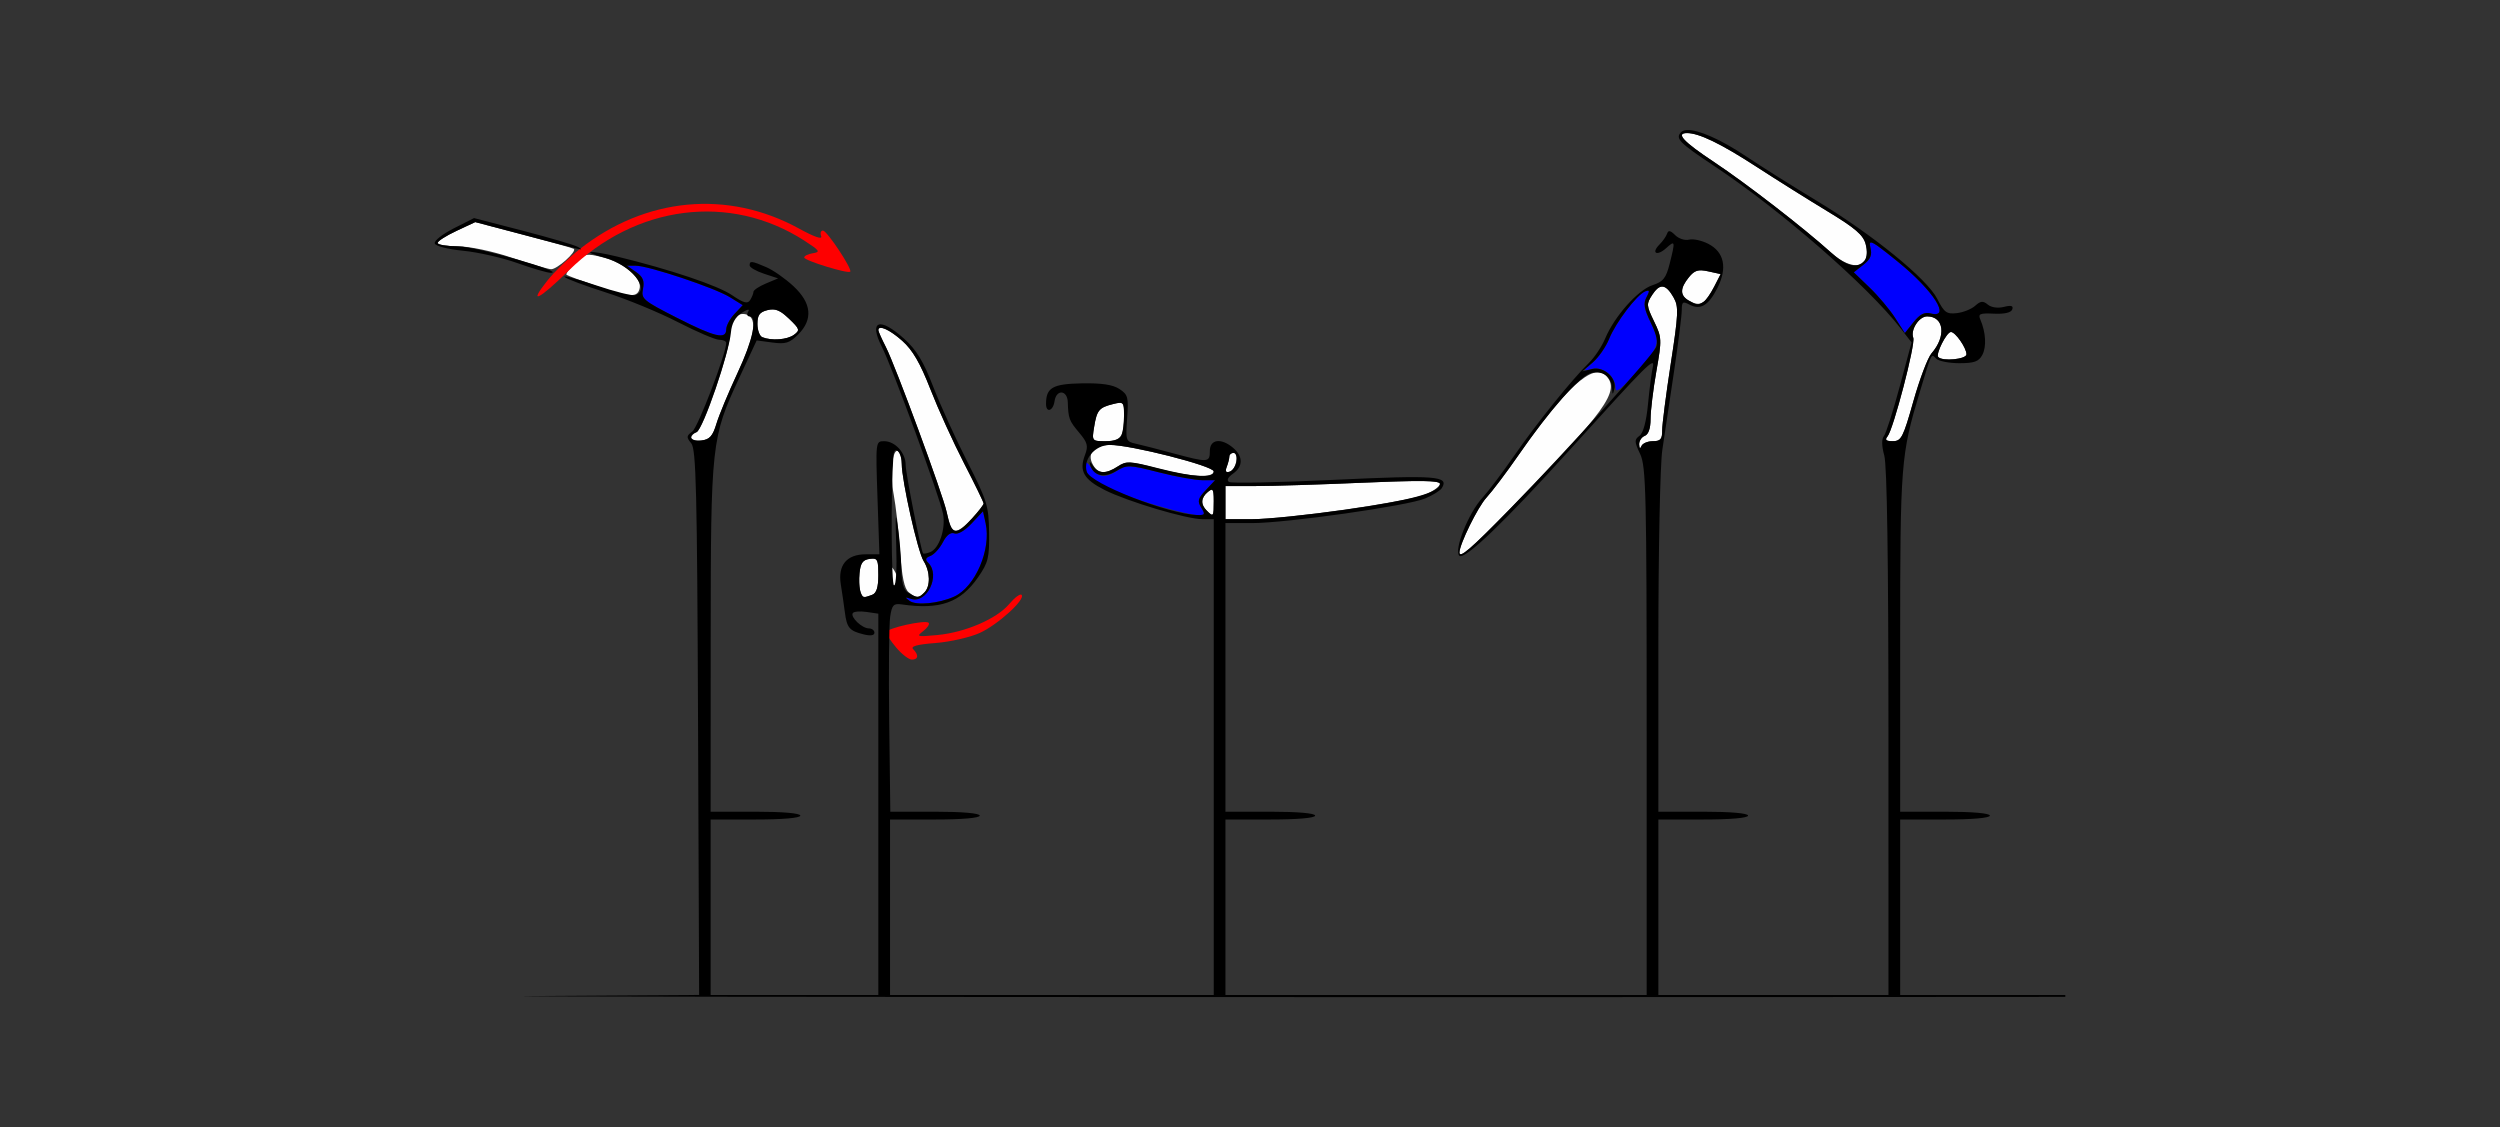 <?xml version="1.0" encoding="UTF-8" standalone="no"?>
<!-- Created with Inkscape (http://www.inkscape.org/) -->

<svg
   xmlns:dc="http://purl.org/dc/elements/1.1/"
   xmlns:cc="http://creativecommons.org/ns#"
   xmlns:rdf="http://www.w3.org/1999/02/22-rdf-syntax-ns#"
   xmlns:svg="http://www.w3.org/2000/svg"
   xmlns="http://www.w3.org/2000/svg"
   xmlns:sodipodi="http://sodipodi.sourceforge.net/DTD/sodipodi-0.dtd"
   xmlns:inkscape="http://www.inkscape.org/namespaces/inkscape"
   version="1.1"
   width="641"
   height="289"
   id="svg2"
   inkscape:version="0.91 r13725"
   sodipodi:docname="ub320700.svg">
  <rect width="100%" height="100%" fill="#333333" stroke="none"/>
  <sodipodi:namedview
     pagecolor="#ffffff"
     bordercolor="#666666"
     borderopacity="1"
     objecttolerance="10"
     gridtolerance="10"
     guidetolerance="10"
     inkscape:pageopacity="0"
     inkscape:pageshadow="2"
     inkscape:window-width="1327"
     inkscape:window-height="943"
     id="namedview11"
     showgrid="false"
     inkscape:zoom="0.67290973"
     inkscape:cx="318.58931"
     inkscape:cy="279.95068"
     inkscape:window-x="0"
     inkscape:window-y="0"
     inkscape:window-maximized="0"
     inkscape:current-layer="svg2" />
  <defs
     id="defs6" />
  <g
     id="g2987"
     transform="translate(57.204,-17.879)">
    <path
       d="m 163.398,169.595 c -0.296,-0.773 -0.395,-2.91 -0.219,-4.75 0.248,-2.587 0.83,-3.418 2.57,-3.665 2.045,-0.29 2.25,0.087 2.25,4.143 0,3.147 -0.466,4.642 -1.582,5.07 -2.203,0.845 -2.41,0.791 -3.02,-0.798 z m 12.408,0.155 c -1.131,-0.897 -1.761,-3.883 -2.234,-10.588 -0.362,-5.136 -1.093,-11.633 -1.625,-14.439 -1.025,-5.407 -0.331,-12.078 1.162,-11.155 0.49,0.303 0.89,1.746 0.89,3.207 0,4.321 4.095,22.538 5.606,24.94 1.711,2.72 1.801,6.477 0.194,8.085 -1.508,1.508 -2.037,1.502 -3.993,-0.05 z m -4.791,-4.5 c 0.012,-2.143 0.229,-2.419 0.985,-1.25 1.264,1.957 1.264,4 0,4 -0.55,0 -0.993,-1.238 -0.985,-2.75 z M 317,159.537 c 0,-2.087 4.69,-11.636 6.894,-14.037 1.515,-1.65 5.196,-6.526 8.18,-10.836 12.002,-17.334 19.205,-23.887 22.5,-20.472 3.762,3.899 0.021,9.071 -24.998,34.558 C 319.756,158.754 317,161.118 317,159.537 Z M 186.677,153.25 c -0.243,-0.412 -0.763,-2.25 -1.157,-4.083 -0.952,-4.437 -13.124,-37.47 -15.582,-42.288 C 168.872,104.789 168,102.837 168,102.54 c 0,-1.454 2.873,-0.178 6.135,2.725 2.664,2.371 4.596,5.696 7.233,12.449 1.979,5.068 5.855,13.594 8.615,18.949 2.76,5.354 5.017,9.995 5.017,10.313 0,0.318 -1.325,2.029 -2.944,3.801 -2.911,3.188 -4.523,3.928 -5.38,2.473 z M 257,146.75 l 0,-4.25 7.75,0 c 4.263,0 16.637,-0.387 27.5,-0.859 14.813,-0.644 19.75,-0.569 19.75,0.301 0,0.638 -1.655,1.852 -3.677,2.697 C 303.671,146.582 272.723,151 263.76,151 L 257,151 Z m -4.8,2.05 c -1.616,-1.616 -1.511,-3.297 0.3,-4.8 1.286,-1.068 1.5,-0.729 1.5,2.378 0,4.021 -0.086,4.136 -1.8,2.422 z m -13.063,-10.932 c -6.698,-1.774 -7.575,-1.811 -9.715,-0.409 -3.195,2.094 -5.141,1.936 -6.457,-0.523 -1.508,-2.817 0.359,-4.924 4.407,-4.976 5.183,-0.066 26.62,5.401 26.624,6.79 0.005,1.796 -6.121,1.432 -14.859,-0.882 z m 18.203,-0.313 C 257.703,136.61 258,135.423 258,134.918 258,134.413 258.481,134 259.07,134 c 1.554,0 0.687,4.259 -0.979,4.808 -0.989,0.326 -1.213,-0.048 -0.75,-1.253 z m 105.738,-5.698 c -0.043,-0.904 0.596,-1.902 1.421,-2.219 0.967,-0.371 1.5,-1.919 1.501,-4.357 7.5e-4,-2.08 0.671,-7.587 1.489,-12.237 1.433,-8.145 1.411,-8.615 -0.602,-12.773 -1.974,-4.078 -1.998,-4.457 -0.426,-6.856 1.947,-2.971 3.478,-2.745 5.483,0.81 1.284,2.276 1.197,4.181 -0.769,16.92 -1.219,7.895 -2.207,15.592 -2.196,17.105 0.016,2.247 -0.423,2.75 -2.397,2.75 -1.329,0 -2.644,0.562 -2.921,1.25 -0.319,0.789 -0.533,0.645 -0.583,-0.393 z M 120,130.173 c 0,-0.528 0.627,-1.2 1.393,-1.494 C 123.094,128.027 130,107.718 130,103.371 c 0,-3.551 1.969,-5.704 4.373,-4.781 2.662,1.021 1.905,5.533 -2.518,15.02 -2.28,4.889 -4.689,10.69 -5.354,12.89 -0.966,3.197 -1.74,4.063 -3.855,4.316 C 121.191,130.99 120,130.701 120,130.173 Z m 103.333,-2.837 c 0.699,-4.307 1.253,-4.969 4.917,-5.874 2.609,-0.644 2.75,-0.498 2.75,2.847 0,5.548 -0.809,6.69 -4.738,6.69 -3.499,0 -3.52,-0.026 -2.929,-3.664 z M 426.774,129.75 c 1.493,-1.832 7.192,-23.676 6.587,-25.251 C 432.583,102.471 434.825,99 436.913,99 c 4.36,0 4.957,5.091 1.114,9.5 -0.959,1.1 -3.045,6.611 -4.635,12.246 -2.625,9.3 -3.111,10.247 -5.264,10.25 -1.775,0.003 -2.116,-0.311 -1.354,-1.246 z m 12.999,-20.31 C 439.031,108.698 441.901,103 443.017,103 c 1.14,0 3.983,4.085 3.983,5.723 0,1.267 -6.074,1.87 -7.227,0.717 z M 138.25,104.338 c -0.688,-0.277 -1.25,-1.808 -1.25,-3.402 0,-2.276 0.55,-3.036 2.565,-3.541 1.985,-0.498 3.239,0.002 5.545,2.211 2.753,2.638 2.848,2.952 1.244,4.125 -1.731,1.265 -5.73,1.565 -8.104,0.607 z m 237.5,-9.418 c -2.236,-1.302 -2.218,-3.12 0.058,-5.931 1.47,-1.815 2.401,-2.102 4.986,-1.534 l 3.178,0.698 -1.626,3.174 c -2.367,4.621 -3.641,5.315 -6.597,3.593 z M 96,91.296 c -4.125,-1.413 -7.701,-2.746 -7.947,-2.963 -0.246,-0.216 0.728,-1.568 2.163,-3.004 2.469,-2.469 2.856,-2.548 7.148,-1.468 5.25,1.322 9.96,5.216 9.459,7.82 C 106.327,94.258 104.452,94.191 96,91.296 Z M 74,83.945 C 69.108,82.299 63.272,81.067 60.25,81.043 57.362,81.019 55,80.627 55,80.171 55,79.715 57.166,78.327 59.814,77.087 l 4.814,-2.255 12.436,3.258 c 6.84,1.792 12.626,3.406 12.857,3.588 0.863,0.676 -4.33,5.318 -5.845,5.224 C 83.209,86.849 78.675,85.518 74,83.945 Z M 412.253,82.614 C 405.22,76.27 390.519,64.898 382.25,59.409 374.404,54.199 372.356,52 375.351,52 c 3.066,0 8.668,2.709 17.644,8.534 5.228,3.392 13.523,8.597 18.434,11.567 7.024,4.247 9.097,6.027 9.714,8.34 1.651,6.182 -3.148,7.355 -8.891,2.174 z"
       id="path2997"
       style="fill:#fefefe"
       inkscape:connector-curvature="0"
       sodipodi:nodetypes="sssssssssssssscsscssssssssssssssssccsssssccsssssssscsssssscsssssssssscsssssssssssssssssscssssssssssscsscsccsssssssssscsssssssssss" />
    <path
       d="M 172.589,183.923 C 171.165,182.231 170,180.468 170,180.006 c 0,-1.03 10.053,-3.286 10.894,-2.445 0.331,0.331 -0.297,1.293 -1.396,2.138 -1.85,1.421 -1.582,1.496 3.616,1.005 7.206,-0.681 15.242,-4.149 18.45,-7.962 1.385,-1.646 2.806,-2.704 3.159,-2.352 1.118,1.118 -6.047,7.652 -10.723,9.778 -2.475,1.125 -7.565,2.286 -11.311,2.578 -4.803,0.375 -6.498,0.845 -5.75,1.593 1.479,1.479 1.323,2.661 -0.35,2.661 -0.776,0 -2.576,-1.385 -4,-3.077 z M 83.091,89.885 c 1.793,-2.263 5.516,-5.899 8.275,-8.08 16.925,-13.379 38.027,-15.366 56.335,-5.304 3.854,2.118 5.99,2.858 5.643,1.954 C 153.037,77.654 153.246,77 153.807,77 c 1.019,0 7.598,9.928 6.986,10.541 C 160.199,88.134 149,84.682 149,83.905 c 0,-0.421 1.012,-0.918 2.25,-1.105 1.979,-0.298 1.711,-0.686 -2.226,-3.225 C 129.992,67.305 105.824,70.375 88.617,87.25 c -7.711,7.563 -10.471,8.879 -5.526,2.635 z"
       id="path2993"
       style="fill:#fe0000"
       inkscape:connector-curvature="0" />
    <path
       d="m 176,171.941 c -1.253,-0.943 -1.188,-1.027 0.395,-0.511 4.043,1.32 7.595,-6.04 4.438,-9.197 -0.89,-0.89 -0.762,-1.323 0.537,-1.821 0.937,-0.36 2.366,-1.934 3.175,-3.498 0.952,-1.84 1.997,-2.642 2.962,-2.272 0.895,0.343 2.658,-0.677 4.409,-2.551 l 2.918,-3.123 0.68,3.095 c 1.47,6.694 -2.672,16.323 -8.082,18.788 -3.906,1.779 -9.773,2.34 -11.431,1.091 z m 63.191,-24.503 c -8.703,-2.573 -16.18,-5.929 -17.426,-7.822 -0.404,-0.614 -0.742,-1.778 -0.75,-2.588 -0.01,-0.967 0.519,-0.71 1.541,0.75 1.833,2.618 3.64,2.795 6.876,0.675 2.156,-1.413 3.062,-1.369 10.381,0.5 4.411,1.126 9.486,2.048 11.277,2.048 l 3.258,0 -2.388,2.542 c -2.026,2.156 -2.203,2.84 -1.166,4.5 1.08,1.729 0.959,1.951 -1.036,1.904 -1.242,-0.029 -5.997,-1.159 -10.567,-2.51 z M 357,117.263 c 0,-2.943 -3.407,-5.574 -6.178,-4.771 -2.227,0.645 -2.212,0.578 0.365,-1.66 1.478,-1.283 3.365,-4.015 4.195,-6.072 1.702,-4.219 7.132,-11.359 9.26,-12.176 1.126,-0.432 1.189,-0.136 0.319,1.491 -0.856,1.6 -0.623,2.988 1.099,6.546 2.573,5.316 2.337,6.049 -4.309,13.366 -3.594,3.956 -4.75,4.754 -4.75,3.276 z M 116.296,99.327 c -8.649,-4.404 -9.146,-4.828 -8.637,-7.373 0.413,-2.063 -0.009,-3.085 -1.782,-4.327 L 103.555,86 l 2.211,0 c 3.276,0 20.218,5.654 24.104,8.044 l 3.37,2.073 -2.12,2.256 C 129.954,99.614 129,101.387 129,102.314 c 0,2.69 -2.888,2.011 -12.704,-2.987 z m 312.411,0.063 c -1.372,-2.139 -4.318,-5.645 -6.546,-7.789 l -4.051,-3.899 2.446,-1.924 c 1.889,-1.486 2.3,-2.504 1.806,-4.471 -0.559,-2.229 0.318,-1.771 7.02,3.662 9.185,7.447 13.784,14.672 8.452,13.277 -1.582,-0.414 -2.769,0.189 -4.399,2.234 l -2.233,2.8 z"
       id="path2991"
       style="fill:#0000fe"
       inkscape:connector-curvature="0"
       sodipodi:nodetypes="ssssssscssssscsssscsscssssssssssssccsscssssscssssscs" />
    <path
       style="fill:#000000"
       d="m 375.344,51.219 c -0.66,0.031 -1.165,0.202 -1.488,0.525 -1.614,1.614 -0.509,2.753 8.457,8.699 17.102,11.342 39.401,30.774 47.896,41.74 l 2.709,3.498 -3.062,11.41 c -1.685,6.275 -3.496,11.94 -4.025,12.59 -0.619,0.76 -0.585,2.543 0.098,5 0.698,2.515 1.062,26.771 1.066,71.068 L 427,273 l -29.5,0 -29.5,0 0,-22.5 0,-22.5 11.5,0 c 7,0 11.5,-0.391 11.5,-1 0,-0.609 -4.5,-1 -11.5,-1 l -11.5,0 0,-42.98 c 0,-23.772 0.452,-46.006 1.01,-49.75 0.555,-3.723 1.905,-12.761 3,-20.084 C 373.105,105.862 374,98.759 374,97.4 c 0,-2.129 0.266,-2.329 1.928,-1.439 2.818,1.508 4.897,0.3 7.176,-4.166 2.646,-5.187 1.823,-9.265 -2.303,-11.398 -1.668,-0.863 -3.89,-1.346 -4.936,-1.072 -1.045,0.273 -2.644,-0.246 -3.553,-1.154 -1.224,-1.224 -1.761,-1.325 -2.072,-0.393 -0.231,0.692 -1.108,1.948 -1.949,2.789 -2.227,2.227 -0.669,3.086 1.703,0.939 2.328,-2.107 2.38,-1.875 0.898,4.01 -0.93,3.692 -1.642,4.577 -4.422,5.494 -3.733,1.232 -9.745,8.008 -12.096,13.633 -0.855,2.047 -2.752,4.893 -4.215,6.324 -4.423,4.325 -13.335,15.392 -19.086,23.697 -2.984,4.31 -6.665,9.186 -8.18,10.836 -3.594,3.915 -7.382,13.413 -5.928,14.867 1.267,1.267 11.648,-8.694 28.521,-27.367 19.777,-21.886 21.717,-23.817 21.084,-21 -0.309,1.375 -0.863,5.65 -1.23,9.5 -0.425,4.458 -1.217,7.406 -2.182,8.117 -1.347,0.993 -1.33,1.507 0.162,4.65 1.518,3.2 1.678,9.939 1.678,71.133 L 365,273 l -54,0 -54,0 0,-22.5 0,-22.5 11.5,0 c 7,0 11.5,-0.391 11.5,-1 0,-0.609 -4.5,-1 -11.5,-1 l -11.5,0 0,-37 0,-37 6.76,0 c 8.848,0 39.886,-4.407 44.441,-6.311 1.955,-0.817 3.885,-2.02 4.289,-2.674 1.914,-3.096 -1.327,-3.347 -27.443,-2.113 -14.314,0.676 -26.513,0.927 -27.109,0.559 -0.687,-0.425 -0.325,-1.201 0.988,-2.121 2.623,-1.837 2.648,-4.404 0.062,-6.617 C 255.923,130.098 253,130.478 253,133.5 c 0,3.001 -0.418,3.028 -9.436,0.596 -3.885,-1.048 -8.22,-2.16 -9.631,-2.473 -2.466,-0.546 -2.549,-0.8 -2.137,-6.498 0.391,-5.401 0.215,-6.071 -1.98,-7.51 -1.698,-1.113 -4.554,-1.54 -9.66,-1.445 -7.472,0.138 -9.156,1.105 -9.156,5.264 0,2.42 1.82,1.85 2.18,-0.684 0.443,-3.12 3.299,-2.91 3.398,0.25 0.133,4.203 0.336,4.745 2.932,7.83 2.137,2.54 2.357,3.389 1.475,5.709 -1.555,4.091 -0.348,6.243 5.031,8.969 5.816,2.947 21.039,7.492 25.096,7.492 l 2.889,0 0,61 0,61 -41.5,0 -41.5,0 0,-22.5 0,-22.5 11.5,0 c 7,0 11.5,-0.391 11.5,-1 0,-0.609 -4.489,-1 -11.465,-1 l -11.463,0 -0.287,-23.25 c -0.157,-12.787 -0.044,-24.825 0.25,-26.75 0.464,-3.041 0.858,-3.453 3,-3.145 9.787,1.41 15.033,-0.458 19.531,-6.953 2.627,-3.793 2.923,-5.001 2.832,-11.547 -0.095,-6.787 -0.496,-8.085 -5.58,-18.084 -3.012,-5.924 -6.953,-14.596 -8.758,-19.271 -2.495,-6.463 -4.275,-9.399 -7.422,-12.248 -6.312,-5.715 -9.178,-4.689 -5.738,2.053 2.681,5.256 14.898,38.603 15.691,42.832 0.723,3.855 -0.993,8.919 -3.326,9.814 -0.853,0.328 -1.656,0.473 -1.783,0.322 C 178.928,159.116 175,139.201 175,137.045 175,133.966 172.296,131 169.49,131 c -2.187,0 -2.197,0.079 -1.707,14.5 l 0.492,14.5 -3.482,0 c -4.898,0 -7.206,2.771 -6.414,7.705 0.335,2.087 0.805,5.314 1.043,7.172 0.511,3.988 1.166,4.756 4.828,5.66 1.754,0.433 2.75,0.279 2.75,-0.428 C 167,179.5 166.358,179 165.572,179 c -1.743,0 -4.769,-2.872 -4.125,-3.914 0.256,-0.414 1.834,-0.552 3.508,-0.307 l 3.045,0.447 0,48.887 0,48.887 -21.5,0 -21.5,0 0,-22.5 0,-22.5 11.5,0 c 7,0 11.5,-0.391 11.5,-1 0,-0.609 -4.5,-1 -11.5,-1 l -11.5,0 0.018,-44.25 c 0.02,-50.202 0.174,-51.622 7.291,-66.918 l 4.5,-9.668 4.02,0.539 c 3.39,0.455 4.423,0.135 6.596,-2.037 3.876,-3.876 3.48,-8.054 -1.174,-12.396 -2.062,-1.925 -5.199,-4.123 -6.969,-4.885 C 135.485,84.75 135,84.698 135,85.922 c 0,0.507 1.643,1.464 3.65,2.127 l 3.65,1.205 -3.15,1.324 c -1.733,0.729 -3.158,1.684 -3.166,2.123 -0.008,0.439 -0.391,1.393 -0.852,2.119 -0.657,1.037 -1.655,0.765 -4.646,-1.266 -3.673,-2.493 -15.985,-6.628 -29.451,-9.893 -7.087,-1.718 -9.719,-1.462 -3.15,0.307 6.617,1.782 11.774,8.073 7.852,9.578 -0.695,0.267 -5.289,-0.875 -10.207,-2.537 -4.918,-1.663 -8.512,-2.614 -7.986,-2.115 0.526,0.499 5.286,2.281 10.578,3.961 5.292,1.68 13.597,5.1 18.455,7.6 4.858,2.5 9.641,4.545 10.629,4.545 0.988,0 1.795,0.361 1.795,0.803 0,2.7 -7.254,21.663 -8.688,22.711 -1.538,1.125 -1.57,1.472 -0.275,3.031 1.246,1.501 1.503,12.078 1.738,71.598 l 0.277,69.836 -41.777,0.271 c -22.977,0.15 78.15,0.282 224.725,0.293 65.696,0.005 122.74,-0.022 167.344,-0.065 l 0,-0.479 -17.316,0 -25.027,0 0,-22.5 0,-22.5 11.5,0 c 7,0 11.5,-0.391 11.5,-1 0,-0.609 -4.5,-1 -11.5,-1 l -11.5,0 0,-43.436 c 0,-45.818 0.175,-48.066 4.998,-64.064 3.175,-10.531 2.911,-9.991 4.234,-8.668 0.642,0.642 3.311,1.168 5.932,1.168 3.828,0 4.987,-0.416 5.896,-2.115 1.117,-2.088 0.913,-5.776 -0.506,-9.082 -0.626,-1.46 -0.136,-1.67 3.5,-1.5 2.709,0.127 4.394,-0.267 4.686,-1.096 0.332,-0.942 -0.254,-1.116 -2.156,-0.639 -1.552,0.389 -3.22,0.149 -4.115,-0.594 -1.218,-1.011 -1.838,-0.953 -3.238,0.305 -0.952,0.855 -3.074,1.703 -4.715,1.887 -2.608,0.292 -3.238,-0.167 -5,-3.648 C 436.911,89.372 422.964,78.031 408.5,69.299 402.45,65.646 394.321,60.529 390.438,57.926 383.98,53.598 378.206,51.085 375.344,51.219 Z M 375.352,52 c 3.066,0 8.668,2.709 17.645,8.533 5.228,3.392 13.523,8.597 18.434,11.566 7.024,4.247 9.097,6.027 9.715,8.34 0.483,1.808 0.366,3.445 -0.303,4.25 -1.806,2.176 -4.635,1.492 -8.59,-2.076 C 405.219,76.269 390.519,64.898 382.25,59.408 374.404,54.199 372.357,52 375.352,52 Z M 64.336,73.795 59.102,76.449 c -2.879,1.459 -5.056,3.192 -4.838,3.852 0.226,0.684 3.37,1.489 7.316,1.875 C 65.386,82.548 71.65,83.977 75.5,85.352 79.35,86.726 83.175,87.842 84,87.83 88.288,87.77 64.861,81.07 60.25,81.037 57.362,81.017 55,80.628 55,80.172 c 0,-0.456 2.172,-1.848 4.828,-3.092 l 4.83,-2.262 11.92,3.154 C 92.953,82.304 92.788,82.266 91,81.205 90.175,80.715 83.838,78.848 76.918,77.055 L 64.336,73.795 Z m 358.234,6.258 c 0.709,0.067 2.624,1.52 6.812,4.916 9.185,7.447 13.784,14.672 8.451,13.277 -1.582,-0.414 -2.77,0.19 -4.4,2.234 l -2.232,2.799 -2.494,-3.889 c -1.372,-2.139 -4.319,-5.644 -6.547,-7.789 l -4.051,-3.9 2.445,-1.924 c 1.889,-1.486 2.3,-2.503 1.807,-4.471 -0.21,-0.836 -0.217,-1.294 0.209,-1.254 z M 103.555,86 l 2.211,0 c 3.276,0 20.218,5.653 24.104,8.043 l 3.371,2.074 -2.121,2.256 C 129.953,99.614 129,101.387 129,102.314 c 0,2.69 -2.889,2.012 -12.705,-2.986 -8.649,-4.404 -9.144,-4.83 -8.635,-7.375 0.413,-2.063 -0.01,-3.084 -1.783,-4.326 L 103.555,86 Z m 275.576,1.199 c 0.474,0.025 1.016,0.114 1.662,0.256 l 3.18,0.697 -1.627,3.174 c -0.894,1.745 -2.124,3.504 -2.734,3.908 -1.424,0.942 -1.749,0.916 -3.861,-0.314 -2.236,-1.302 -2.217,-3.121 0.059,-5.932 1.103,-1.362 1.901,-1.863 3.322,-1.789 z m -10.275,4.164 c 0.986,-0.083 1.964,0.862 3.092,2.861 1.284,2.276 1.197,4.181 -0.77,16.92 -1.219,7.895 -2.208,15.593 -2.197,17.105 0.016,2.247 -0.422,2.75 -2.396,2.75 -1.329,0 -2.644,0.562 -2.922,1.25 -0.319,0.789 -0.534,0.645 -0.584,-0.393 -0.043,-0.904 0.597,-1.902 1.422,-2.219 0.967,-0.371 1.501,-1.92 1.502,-4.357 7.5e-4,-2.08 0.67,-7.586 1.488,-12.236 1.433,-8.145 1.411,-8.615 -0.602,-12.773 -1.974,-4.078 -1.998,-4.457 -0.426,-6.855 0.852,-1.3 1.625,-1.988 2.393,-2.053 z m -3.566,1.043 c 0.452,-0.023 0.323,0.45 -0.33,1.67 -0.856,1.6 -0.623,2.987 1.1,6.545 1.509,3.117 1.917,5.082 1.314,6.348 -1.16,2.436 -22.988,26.587 -37.312,41.281 C 319.923,158.65 317,161.176 317,159.537 c 0,-2.087 4.691,-11.636 6.895,-14.037 1.515,-1.65 5.195,-6.526 8.18,-10.836 7.981,-11.526 15.832,-20.423 18.645,-21.129 2.943,-0.739 5.236,0.893 5.396,3.838 0.098,1.797 0.19,1.844 0.588,0.303 0.732,-2.833 -2.621,-5.906 -5.66,-5.188 l -2.543,0.6 2.686,-2.293 c 1.478,-1.262 3.366,-3.978 4.195,-6.035 1.702,-4.219 7.132,-11.359 9.26,-12.176 0.282,-0.108 0.498,-0.17 0.648,-0.178 z m -224.344,4.812 c 1.298,0.034 2.434,0.73 4.164,2.387 2.753,2.638 2.848,2.952 1.244,4.125 -1.731,1.265 -5.73,1.565 -8.104,0.607 -0.688,-0.277 -1.25,-1.809 -1.25,-3.402 0,-2.276 0.549,-3.035 2.564,-3.541 0.496,-0.125 0.948,-0.187 1.381,-0.176 z m -6.254,0.074 c 0.133,0.031 0.126,0.182 -0.043,0.457 -0.426,0.696 -0.296,1.25 0.293,1.25 2.191,0 0.921,6.017 -3.086,14.609 C 129.576,118.499 127.165,124.3 126.5,126.5 c -0.966,3.197 -1.738,4.063 -3.854,4.316 -2.764,0.33 -3.668,-1.21 -1.254,-2.137 1.561,-0.599 8.36,-20.317 8.814,-25.566 0.198,-2.286 1.091,-3.911 2.75,-5 0.902,-0.592 1.513,-0.872 1.734,-0.82 z M 436.912,99 c 4.36,0 4.958,5.091 1.115,9.5 -0.959,1.1 -3.044,6.611 -4.635,12.246 -2.625,9.3 -3.112,10.247 -5.266,10.25 -1.775,0.003 -2.116,-0.311 -1.354,-1.246 1.493,-1.832 7.192,-23.677 6.588,-25.252 C 432.583,102.471 434.825,99 436.912,99 Z M 168.5,101.943 c 0.961,-0.118 3.188,1.145 5.635,3.322 2.664,2.371 4.596,5.694 7.232,12.447 1.979,5.068 5.856,13.595 8.615,18.949 2.76,5.354 5.018,9.996 5.018,10.314 0,0.318 -1.324,2.028 -2.943,3.801 -4.246,4.648 -5.247,4.401 -6.537,-1.611 -0.952,-4.437 -13.124,-37.469 -15.582,-42.287 -1.066,-2.089 -1.938,-4.043 -1.938,-4.34 0,-0.364 0.18,-0.556 0.5,-0.596 z M 443.016,103 c 1.14,0 3.984,4.085 3.984,5.723 0,1.267 -6.074,1.869 -7.227,0.717 C 439.031,108.697 441.9,103 443.016,103 Z M 229.779,121.166 c 1.14,-0.074 1.221,0.636 1.221,3.145 0,1.94 -0.274,4.237 -0.607,5.107 -0.395,1.028 -1.84,1.582 -4.131,1.582 -3.499,0 -3.52,-0.026 -2.93,-3.664 0.699,-4.307 1.254,-4.968 4.918,-5.873 0.652,-0.161 1.149,-0.272 1.529,-0.297 z m -2.506,10.795 c 5.262,-0.065 26.719,5.386 26.723,6.789 0.005,1.829 -4.996,1.548 -14.182,-0.797 -7.32,-1.869 -8.227,-1.912 -10.383,-0.5 -3.083,2.02 -5.072,1.957 -6.439,-0.203 -0.642,-1.015 -0.953,-1.151 -0.74,-0.322 0.747,2.903 3.519,3.638 6.682,1.77 2.866,-1.693 3.293,-1.681 10.941,0.271 4.377,1.118 9.425,2.031 11.217,2.031 l 3.256,0 -2.387,2.543 c -2.026,2.156 -2.203,2.84 -1.166,4.5 1.081,1.73 0.959,1.95 -1.037,1.887 -7.426,-0.234 -27.342,-8.044 -28.312,-11.104 -1.002,-3.157 2.108,-6.819 5.828,-6.865 z m -54.82,1.369 C 173.089,133.179 174,134.714 174,136.775 c 0,4.321 4.094,22.538 5.605,24.939 1.711,2.72 1.803,6.478 0.195,8.086 -1.433,1.433 -1.779,1.442 -4.051,0.119 -1.287,-0.75 -1.777,-2.393 -1.85,-6.219 C 173.846,160.841 173.448,156.025 173.016,153 c -0.602,-4.213 -0.701,-3.101 -0.426,4.75 0.203,5.777 -0.04,10.25 -0.555,10.25 -0.724,0 -0.845,-24.056 -0.168,-33.309 0.064,-0.874 0.297,-1.292 0.586,-1.361 z M 259.07,134 c 0.588,0 0.926,0.977 0.75,2.172 -0.176,1.194 -0.955,2.381 -1.73,2.637 -0.989,0.326 -1.213,-0.048 -0.75,-1.254 C 257.702,136.61 258,135.423 258,134.918 258,134.413 258.482,134 259.07,134 Z m 45.938,7.223 c 5.063,-0.059 6.992,0.175 6.992,0.719 0,2.218 -7.456,4.248 -24.418,6.646 C 278.198,149.915 267.478,151 263.76,151 L 257,151 l 0,-4.25 0,-4.25 7.75,0 c 4.263,0 16.637,-0.387 27.5,-0.859 5.555,-0.242 9.72,-0.383 12.758,-0.418 z m -51.469,2.242 c 0.377,0.112 0.461,0.971 0.461,2.912 0,4.021 -0.087,4.138 -1.801,2.424 -1.616,-1.616 -1.51,-3.298 0.301,-4.801 0.482,-0.4 0.813,-0.602 1.039,-0.535 z m -58.705,5.502 0.68,3.094 c 1.47,6.694 -2.672,16.324 -8.082,18.789 -3.906,1.779 -9.773,2.34 -11.432,1.092 -1.253,-0.943 -1.188,-1.028 0.395,-0.512 4.043,1.32 7.594,-6.04 4.438,-9.197 -0.89,-0.89 -0.762,-1.322 0.537,-1.82 0.937,-0.36 2.367,-1.934 3.176,-3.498 0.952,-1.84 1.998,-2.644 2.963,-2.273 0.895,0.343 2.658,-0.677 4.408,-2.551 l 2.918,-3.123 z m -28.4,12.143 c 1.409,-0.067 1.566,0.666 1.566,4.215 0,3.147 -0.467,4.64 -1.582,5.068 C 165.548,170.726 164.634,171 164.387,171 c -0.939,0 -1.515,-2.937 -1.207,-6.154 0.248,-2.587 0.83,-3.419 2.57,-3.666 0.256,-0.036 0.482,-0.061 0.684,-0.07 z"
       id="path2989"
       inkscape:connector-curvature="0" />
  </g>
</svg>
